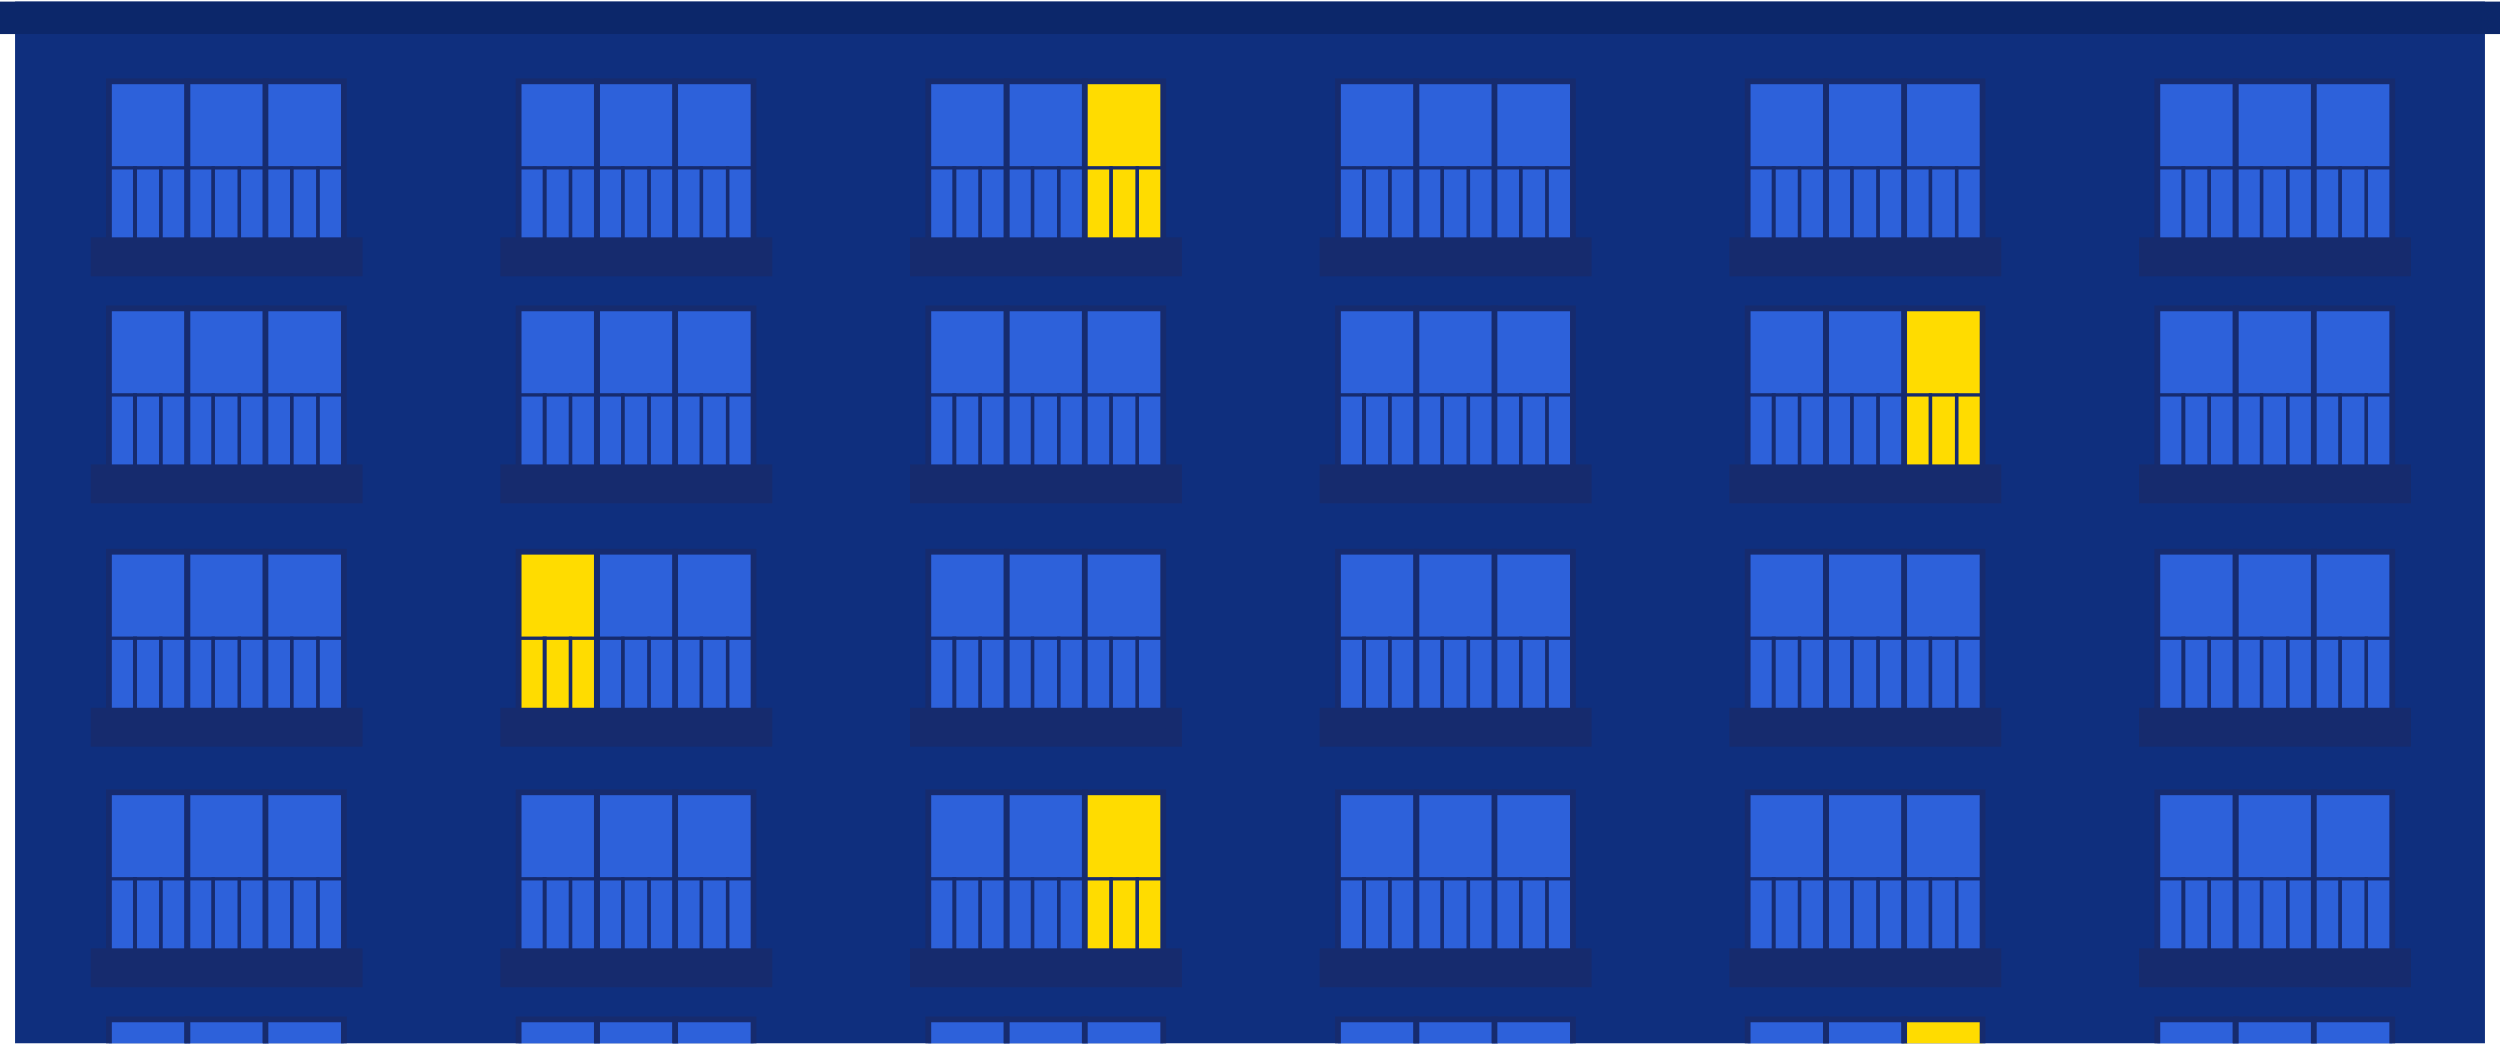 <svg width="1200" height="501" viewBox="0 0 1200 501" fill="none" xmlns="http://www.w3.org/2000/svg">
<g clip-path="url(#clip0_350_687)">
<rect x="7.224" y="0.753" width="1185.55" height="504.347" fill="#0F2F7E"/>
<rect y="0.59" width="1200" height="15.753" fill="#0C276A"/>
<rect x="52.292" y="39.024" width="37.56" height="83.063" fill="#2D61DA" stroke="#162B6E" stroke-width="2.787"/>
<rect x="89.951" y="39.024" width="37.659" height="83.063" fill="#2D61DA" stroke="#162B6E" stroke-width="2.787"/>
<rect x="127.411" y="39.024" width="37.659" height="83.063" fill="#2D61DA" stroke="#162B6E" stroke-width="2.787"/>
<rect x="44.326" y="114.73" width="128.911" height="17.087" fill="#162B6E" stroke="#162B6E" stroke-width="1.606"/>
<rect x="64.631" y="80.555" width="12.564" height="42.717" stroke="#162B6E" stroke-width="1.606"/>
<rect x="52.393" y="80.555" width="12.564" height="42.717" stroke="#162B6E" stroke-width="1.606"/>
<rect x="77.201" y="80.556" width="12.564" height="42.717" stroke="#162B6E" stroke-width="1.606"/>
<rect x="89.762" y="80.556" width="12.564" height="42.717" stroke="#162B6E" stroke-width="1.606"/>
<rect x="102.325" y="80.555" width="12.564" height="42.717" stroke="#162B6E" stroke-width="1.606"/>
<rect x="114.896" y="80.555" width="12.564" height="42.717" stroke="#162B6E" stroke-width="1.606"/>
<rect x="127.466" y="80.555" width="12.564" height="42.717" stroke="#162B6E" stroke-width="1.606"/>
<rect x="140.038" y="80.555" width="12.564" height="42.717" stroke="#162B6E" stroke-width="1.606"/>
<rect x="152.606" y="80.555" width="12.564" height="42.717" stroke="#162B6E" stroke-width="1.606"/>
<rect x="52.292" y="148.017" width="37.56" height="83.063" fill="#2D61DA" stroke="#162B6E" stroke-width="2.787"/>
<rect x="89.951" y="148.017" width="37.659" height="83.063" fill="#2D61DA" stroke="#162B6E" stroke-width="2.787"/>
<rect x="127.411" y="148.017" width="37.659" height="83.063" fill="#2D61DA" stroke="#162B6E" stroke-width="2.787"/>
<rect x="44.326" y="223.724" width="128.911" height="17.087" fill="#162B6E" stroke="#162B6E" stroke-width="1.606"/>
<rect x="64.631" y="189.549" width="12.564" height="42.717" stroke="#162B6E" stroke-width="1.606"/>
<rect x="52.393" y="189.549" width="12.564" height="42.717" stroke="#162B6E" stroke-width="1.606"/>
<rect x="77.201" y="189.549" width="12.564" height="42.717" stroke="#162B6E" stroke-width="1.606"/>
<rect x="89.762" y="189.549" width="12.564" height="42.717" stroke="#162B6E" stroke-width="1.606"/>
<rect x="102.325" y="189.549" width="12.564" height="42.717" stroke="#162B6E" stroke-width="1.606"/>
<rect x="114.896" y="189.549" width="12.564" height="42.717" stroke="#162B6E" stroke-width="1.606"/>
<rect x="127.466" y="189.549" width="12.564" height="42.717" stroke="#162B6E" stroke-width="1.606"/>
<rect x="140.038" y="189.549" width="12.564" height="42.717" stroke="#162B6E" stroke-width="1.606"/>
<rect x="152.606" y="189.549" width="12.564" height="42.717" stroke="#162B6E" stroke-width="1.606"/>
<rect x="52.292" y="264.82" width="37.56" height="83.063" fill="#2D61DA" stroke="#162B6E" stroke-width="2.787"/>
<rect x="89.951" y="264.82" width="37.659" height="83.063" fill="#2D61DA" stroke="#162B6E" stroke-width="2.787"/>
<rect x="127.411" y="264.82" width="37.659" height="83.063" fill="#2D61DA" stroke="#162B6E" stroke-width="2.787"/>
<rect x="44.326" y="340.526" width="128.911" height="17.087" fill="#162B6E" stroke="#162B6E" stroke-width="1.606"/>
<rect x="64.631" y="306.352" width="12.564" height="42.717" stroke="#162B6E" stroke-width="1.606"/>
<rect x="52.393" y="306.352" width="12.564" height="42.717" stroke="#162B6E" stroke-width="1.606"/>
<rect x="77.201" y="306.352" width="12.564" height="42.717" stroke="#162B6E" stroke-width="1.606"/>
<rect x="89.762" y="306.352" width="12.564" height="42.717" stroke="#162B6E" stroke-width="1.606"/>
<rect x="102.325" y="306.351" width="12.564" height="42.717" stroke="#162B6E" stroke-width="1.606"/>
<rect x="114.896" y="306.351" width="12.564" height="42.717" stroke="#162B6E" stroke-width="1.606"/>
<rect x="127.466" y="306.351" width="12.564" height="42.717" stroke="#162B6E" stroke-width="1.606"/>
<rect x="140.038" y="306.351" width="12.564" height="42.717" stroke="#162B6E" stroke-width="1.606"/>
<rect x="152.606" y="306.351" width="12.564" height="42.717" stroke="#162B6E" stroke-width="1.606"/>
<rect x="248.935" y="39.024" width="37.56" height="83.063" fill="#2D61DA" stroke="#162B6E" stroke-width="2.787"/>
<rect x="286.594" y="39.024" width="37.659" height="83.063" fill="#2D61DA" stroke="#162B6E" stroke-width="2.787"/>
<rect x="324.053" y="39.024" width="37.659" height="83.063" fill="#2D61DA" stroke="#162B6E" stroke-width="2.787"/>
<rect x="240.969" y="114.73" width="128.911" height="17.087" fill="#162B6E" stroke="#162B6E" stroke-width="1.606"/>
<rect x="261.274" y="80.555" width="12.564" height="42.717" stroke="#162B6E" stroke-width="1.606"/>
<rect x="249.035" y="80.555" width="12.564" height="42.717" stroke="#162B6E" stroke-width="1.606"/>
<rect x="273.844" y="80.556" width="12.564" height="42.717" stroke="#162B6E" stroke-width="1.606"/>
<rect x="286.404" y="80.556" width="12.564" height="42.717" stroke="#162B6E" stroke-width="1.606"/>
<rect x="298.968" y="80.555" width="12.564" height="42.717" stroke="#162B6E" stroke-width="1.606"/>
<rect x="311.539" y="80.555" width="12.564" height="42.717" stroke="#162B6E" stroke-width="1.606"/>
<rect x="324.109" y="80.555" width="12.564" height="42.717" stroke="#162B6E" stroke-width="1.606"/>
<rect x="336.68" y="80.555" width="12.564" height="42.717" stroke="#162B6E" stroke-width="1.606"/>
<rect x="349.249" y="80.555" width="12.564" height="42.717" stroke="#162B6E" stroke-width="1.606"/>
<rect x="248.935" y="148.017" width="37.56" height="83.063" fill="#2D61DA" stroke="#162B6E" stroke-width="2.787"/>
<rect x="286.594" y="148.017" width="37.659" height="83.063" fill="#2D61DA" stroke="#162B6E" stroke-width="2.787"/>
<rect x="324.053" y="148.017" width="37.659" height="83.063" fill="#2D61DA" stroke="#162B6E" stroke-width="2.787"/>
<rect x="240.969" y="223.724" width="128.911" height="17.087" fill="#162B6E" stroke="#162B6E" stroke-width="1.606"/>
<rect x="261.274" y="189.549" width="12.564" height="42.717" stroke="#162B6E" stroke-width="1.606"/>
<rect x="249.035" y="189.549" width="12.564" height="42.717" stroke="#162B6E" stroke-width="1.606"/>
<rect x="273.844" y="189.549" width="12.564" height="42.717" stroke="#162B6E" stroke-width="1.606"/>
<rect x="286.404" y="189.549" width="12.564" height="42.717" stroke="#162B6E" stroke-width="1.606"/>
<rect x="298.968" y="189.549" width="12.564" height="42.717" stroke="#162B6E" stroke-width="1.606"/>
<rect x="311.539" y="189.549" width="12.564" height="42.717" stroke="#162B6E" stroke-width="1.606"/>
<rect x="324.109" y="189.549" width="12.564" height="42.717" stroke="#162B6E" stroke-width="1.606"/>
<rect x="336.68" y="189.549" width="12.564" height="42.717" stroke="#162B6E" stroke-width="1.606"/>
<rect x="349.249" y="189.549" width="12.564" height="42.717" stroke="#162B6E" stroke-width="1.606"/>
<rect x="248.935" y="264.82" width="37.56" height="83.063" fill="#FFDC00" stroke="#162B6E" stroke-width="2.787"/>
<rect x="286.594" y="264.82" width="37.659" height="83.063" fill="#2D61DA" stroke="#162B6E" stroke-width="2.787"/>
<rect x="324.053" y="264.82" width="37.659" height="83.063" fill="#2D61DA" stroke="#162B6E" stroke-width="2.787"/>
<rect x="240.969" y="340.526" width="128.911" height="17.087" fill="#162B6E" stroke="#162B6E" stroke-width="1.606"/>
<rect x="261.274" y="306.352" width="12.564" height="42.717" stroke="#162B6E" stroke-width="1.606"/>
<rect x="249.035" y="306.352" width="12.564" height="42.717" stroke="#162B6E" stroke-width="1.606"/>
<rect x="273.844" y="306.352" width="12.564" height="42.717" stroke="#162B6E" stroke-width="1.606"/>
<rect x="286.404" y="306.352" width="12.564" height="42.717" stroke="#162B6E" stroke-width="1.606"/>
<rect x="298.968" y="306.351" width="12.564" height="42.717" stroke="#162B6E" stroke-width="1.606"/>
<rect x="311.539" y="306.351" width="12.564" height="42.717" stroke="#162B6E" stroke-width="1.606"/>
<rect x="324.109" y="306.351" width="12.564" height="42.717" stroke="#162B6E" stroke-width="1.606"/>
<rect x="336.68" y="306.351" width="12.564" height="42.717" stroke="#162B6E" stroke-width="1.606"/>
<rect x="349.249" y="306.351" width="12.564" height="42.717" stroke="#162B6E" stroke-width="1.606"/>
<rect x="445.58" y="39.024" width="37.56" height="83.063" fill="#2D61DA" stroke="#162B6E" stroke-width="2.787"/>
<rect x="483.24" y="39.024" width="37.659" height="83.063" fill="#2D61DA" stroke="#162B6E" stroke-width="2.787"/>
<rect x="520.698" y="39.024" width="37.659" height="83.063" fill="#FFDC00" stroke="#162B6E" stroke-width="2.787"/>
<rect x="437.614" y="114.73" width="128.911" height="17.087" fill="#162B6E" stroke="#162B6E" stroke-width="1.606"/>
<rect x="457.919" y="80.555" width="12.564" height="42.717" stroke="#162B6E" stroke-width="1.606"/>
<rect x="445.681" y="80.555" width="12.564" height="42.717" stroke="#162B6E" stroke-width="1.606"/>
<rect x="470.49" y="80.555" width="12.564" height="42.717" stroke="#162B6E" stroke-width="1.606"/>
<rect x="483.05" y="80.555" width="12.564" height="42.717" stroke="#162B6E" stroke-width="1.606"/>
<rect x="495.613" y="80.555" width="12.564" height="42.717" stroke="#162B6E" stroke-width="1.606"/>
<rect x="508.184" y="80.555" width="12.564" height="42.717" stroke="#162B6E" stroke-width="1.606"/>
<rect x="520.755" y="80.555" width="12.564" height="42.717" stroke="#162B6E" stroke-width="1.606"/>
<rect x="533.326" y="80.555" width="12.564" height="42.717" stroke="#162B6E" stroke-width="1.606"/>
<rect x="545.895" y="80.555" width="12.564" height="42.717" stroke="#162B6E" stroke-width="1.606"/>
<rect x="445.58" y="148.017" width="37.56" height="83.063" fill="#2D61DA" stroke="#162B6E" stroke-width="2.787"/>
<rect x="483.24" y="148.017" width="37.659" height="83.063" fill="#2D61DA" stroke="#162B6E" stroke-width="2.787"/>
<rect x="520.698" y="148.017" width="37.659" height="83.063" fill="#2D61DA" stroke="#162B6E" stroke-width="2.787"/>
<rect x="437.614" y="223.724" width="128.911" height="17.087" fill="#162B6E" stroke="#162B6E" stroke-width="1.606"/>
<rect x="457.919" y="189.549" width="12.564" height="42.717" stroke="#162B6E" stroke-width="1.606"/>
<rect x="445.681" y="189.549" width="12.564" height="42.717" stroke="#162B6E" stroke-width="1.606"/>
<rect x="470.49" y="189.549" width="12.564" height="42.717" stroke="#162B6E" stroke-width="1.606"/>
<rect x="483.05" y="189.549" width="12.564" height="42.717" stroke="#162B6E" stroke-width="1.606"/>
<rect x="495.613" y="189.549" width="12.564" height="42.717" stroke="#162B6E" stroke-width="1.606"/>
<rect x="508.184" y="189.549" width="12.564" height="42.717" stroke="#162B6E" stroke-width="1.606"/>
<rect x="520.755" y="189.549" width="12.564" height="42.717" stroke="#162B6E" stroke-width="1.606"/>
<rect x="533.326" y="189.549" width="12.564" height="42.717" stroke="#162B6E" stroke-width="1.606"/>
<rect x="545.895" y="189.549" width="12.564" height="42.717" stroke="#162B6E" stroke-width="1.606"/>
<rect x="445.58" y="264.82" width="37.56" height="83.063" fill="#2D61DA" stroke="#162B6E" stroke-width="2.787"/>
<rect x="483.24" y="264.82" width="37.659" height="83.063" fill="#2D61DA" stroke="#162B6E" stroke-width="2.787"/>
<rect x="520.698" y="264.82" width="37.659" height="83.063" fill="#2D61DA" stroke="#162B6E" stroke-width="2.787"/>
<rect x="437.614" y="340.526" width="128.911" height="17.087" fill="#162B6E" stroke="#162B6E" stroke-width="1.606"/>
<rect x="457.919" y="306.352" width="12.564" height="42.717" stroke="#162B6E" stroke-width="1.606"/>
<rect x="445.681" y="306.352" width="12.564" height="42.717" stroke="#162B6E" stroke-width="1.606"/>
<rect x="470.49" y="306.352" width="12.564" height="42.717" stroke="#162B6E" stroke-width="1.606"/>
<rect x="483.05" y="306.352" width="12.564" height="42.717" stroke="#162B6E" stroke-width="1.606"/>
<rect x="495.613" y="306.351" width="12.564" height="42.717" stroke="#162B6E" stroke-width="1.606"/>
<rect x="508.184" y="306.351" width="12.564" height="42.717" stroke="#162B6E" stroke-width="1.606"/>
<rect x="520.755" y="306.351" width="12.564" height="42.717" stroke="#162B6E" stroke-width="1.606"/>
<rect x="533.326" y="306.351" width="12.564" height="42.717" stroke="#162B6E" stroke-width="1.606"/>
<rect x="545.895" y="306.351" width="12.564" height="42.717" stroke="#162B6E" stroke-width="1.606"/>
<rect x="642.224" y="39.024" width="37.56" height="83.063" fill="#2D61DA" stroke="#162B6E" stroke-width="2.787"/>
<rect x="679.884" y="39.024" width="37.659" height="83.063" fill="#2D61DA" stroke="#162B6E" stroke-width="2.787"/>
<rect x="717.342" y="39.024" width="37.659" height="83.063" fill="#2D61DA" stroke="#162B6E" stroke-width="2.787"/>
<rect x="634.258" y="114.73" width="128.911" height="17.087" fill="#162B6E" stroke="#162B6E" stroke-width="1.606"/>
<rect x="654.563" y="80.555" width="12.564" height="42.717" stroke="#162B6E" stroke-width="1.606"/>
<rect x="642.325" y="80.555" width="12.564" height="42.717" stroke="#162B6E" stroke-width="1.606"/>
<rect x="667.134" y="80.555" width="12.564" height="42.717" stroke="#162B6E" stroke-width="1.606"/>
<rect x="679.694" y="80.555" width="12.564" height="42.717" stroke="#162B6E" stroke-width="1.606"/>
<rect x="692.258" y="80.555" width="12.564" height="42.717" stroke="#162B6E" stroke-width="1.606"/>
<rect x="704.828" y="80.555" width="12.564" height="42.717" stroke="#162B6E" stroke-width="1.606"/>
<rect x="717.399" y="80.555" width="12.564" height="42.717" stroke="#162B6E" stroke-width="1.606"/>
<rect x="729.97" y="80.555" width="12.564" height="42.717" stroke="#162B6E" stroke-width="1.606"/>
<rect x="742.539" y="80.555" width="12.564" height="42.717" stroke="#162B6E" stroke-width="1.606"/>
<rect x="642.224" y="148.017" width="37.56" height="83.063" fill="#2D61DA" stroke="#162B6E" stroke-width="2.787"/>
<rect x="679.884" y="148.017" width="37.659" height="83.063" fill="#2D61DA" stroke="#162B6E" stroke-width="2.787"/>
<rect x="717.342" y="148.017" width="37.659" height="83.063" fill="#2D61DA" stroke="#162B6E" stroke-width="2.787"/>
<rect x="634.258" y="223.724" width="128.911" height="17.087" fill="#162B6E" stroke="#162B6E" stroke-width="1.606"/>
<rect x="654.563" y="189.549" width="12.564" height="42.717" stroke="#162B6E" stroke-width="1.606"/>
<rect x="642.325" y="189.549" width="12.564" height="42.717" stroke="#162B6E" stroke-width="1.606"/>
<rect x="667.134" y="189.549" width="12.564" height="42.717" stroke="#162B6E" stroke-width="1.606"/>
<rect x="679.694" y="189.549" width="12.564" height="42.717" stroke="#162B6E" stroke-width="1.606"/>
<rect x="692.258" y="189.549" width="12.564" height="42.717" stroke="#162B6E" stroke-width="1.606"/>
<rect x="704.828" y="189.549" width="12.564" height="42.717" stroke="#162B6E" stroke-width="1.606"/>
<rect x="717.399" y="189.549" width="12.564" height="42.717" stroke="#162B6E" stroke-width="1.606"/>
<rect x="729.97" y="189.549" width="12.564" height="42.717" stroke="#162B6E" stroke-width="1.606"/>
<rect x="742.539" y="189.549" width="12.564" height="42.717" stroke="#162B6E" stroke-width="1.606"/>
<rect x="642.224" y="264.82" width="37.56" height="83.063" fill="#2D61DA" stroke="#162B6E" stroke-width="2.787"/>
<rect x="679.884" y="264.82" width="37.659" height="83.063" fill="#2D61DA" stroke="#162B6E" stroke-width="2.787"/>
<rect x="717.342" y="264.82" width="37.659" height="83.063" fill="#2D61DA" stroke="#162B6E" stroke-width="2.787"/>
<rect x="634.258" y="340.526" width="128.911" height="17.087" fill="#162B6E" stroke="#162B6E" stroke-width="1.606"/>
<rect x="654.563" y="306.352" width="12.564" height="42.717" stroke="#162B6E" stroke-width="1.606"/>
<rect x="642.325" y="306.352" width="12.564" height="42.717" stroke="#162B6E" stroke-width="1.606"/>
<rect x="667.134" y="306.352" width="12.564" height="42.717" stroke="#162B6E" stroke-width="1.606"/>
<rect x="679.694" y="306.352" width="12.564" height="42.717" stroke="#162B6E" stroke-width="1.606"/>
<rect x="692.258" y="306.351" width="12.564" height="42.717" stroke="#162B6E" stroke-width="1.606"/>
<rect x="704.828" y="306.351" width="12.564" height="42.717" stroke="#162B6E" stroke-width="1.606"/>
<rect x="717.399" y="306.351" width="12.564" height="42.717" stroke="#162B6E" stroke-width="1.606"/>
<rect x="729.97" y="306.351" width="12.564" height="42.717" stroke="#162B6E" stroke-width="1.606"/>
<rect x="742.539" y="306.351" width="12.564" height="42.717" stroke="#162B6E" stroke-width="1.606"/>
<rect x="838.868" y="39.024" width="37.56" height="83.063" fill="#2D61DA" stroke="#162B6E" stroke-width="2.787"/>
<rect x="876.528" y="39.024" width="37.659" height="83.063" fill="#2D61DA" stroke="#162B6E" stroke-width="2.787"/>
<rect x="913.986" y="39.024" width="37.659" height="83.063" fill="#2D61DA" stroke="#162B6E" stroke-width="2.787"/>
<rect x="830.902" y="114.73" width="128.911" height="17.087" fill="#162B6E" stroke="#162B6E" stroke-width="1.606"/>
<rect x="851.207" y="80.555" width="12.564" height="42.717" stroke="#162B6E" stroke-width="1.606"/>
<rect x="838.969" y="80.555" width="12.564" height="42.717" stroke="#162B6E" stroke-width="1.606"/>
<rect x="863.778" y="80.555" width="12.564" height="42.717" stroke="#162B6E" stroke-width="1.606"/>
<rect x="876.338" y="80.555" width="12.564" height="42.717" stroke="#162B6E" stroke-width="1.606"/>
<rect x="888.902" y="80.555" width="12.564" height="42.717" stroke="#162B6E" stroke-width="1.606"/>
<rect x="901.472" y="80.555" width="12.564" height="42.717" stroke="#162B6E" stroke-width="1.606"/>
<rect x="914.043" y="80.555" width="12.564" height="42.717" stroke="#162B6E" stroke-width="1.606"/>
<rect x="926.614" y="80.555" width="12.564" height="42.717" stroke="#162B6E" stroke-width="1.606"/>
<rect x="939.183" y="80.555" width="12.564" height="42.717" stroke="#162B6E" stroke-width="1.606"/>
<rect x="838.868" y="148.017" width="37.56" height="83.063" fill="#2D61DA" stroke="#162B6E" stroke-width="2.787"/>
<rect x="876.528" y="148.017" width="37.659" height="83.063" fill="#2D61DA" stroke="#162B6E" stroke-width="2.787"/>
<rect x="913.986" y="148.017" width="37.659" height="83.063" fill="#FFDC00" stroke="#162B6E" stroke-width="2.787"/>
<rect x="830.902" y="223.724" width="128.911" height="17.087" fill="#162B6E" stroke="#162B6E" stroke-width="1.606"/>
<rect x="851.207" y="189.549" width="12.564" height="42.717" stroke="#162B6E" stroke-width="1.606"/>
<rect x="838.969" y="189.549" width="12.564" height="42.717" stroke="#162B6E" stroke-width="1.606"/>
<rect x="863.778" y="189.549" width="12.564" height="42.717" stroke="#162B6E" stroke-width="1.606"/>
<rect x="876.338" y="189.549" width="12.564" height="42.717" stroke="#162B6E" stroke-width="1.606"/>
<rect x="888.902" y="189.549" width="12.564" height="42.717" stroke="#162B6E" stroke-width="1.606"/>
<rect x="901.472" y="189.549" width="12.564" height="42.717" stroke="#162B6E" stroke-width="1.606"/>
<rect x="914.043" y="189.549" width="12.564" height="42.717" stroke="#162B6E" stroke-width="1.606"/>
<rect x="926.614" y="189.549" width="12.564" height="42.717" stroke="#162B6E" stroke-width="1.606"/>
<rect x="939.183" y="189.549" width="12.564" height="42.717" stroke="#162B6E" stroke-width="1.606"/>
<rect x="838.868" y="264.82" width="37.56" height="83.063" fill="#2D61DA" stroke="#162B6E" stroke-width="2.787"/>
<rect x="876.528" y="264.82" width="37.659" height="83.063" fill="#2D61DA" stroke="#162B6E" stroke-width="2.787"/>
<rect x="913.986" y="264.82" width="37.659" height="83.063" fill="#2D61DA" stroke="#162B6E" stroke-width="2.787"/>
<rect x="830.902" y="340.526" width="128.911" height="17.087" fill="#162B6E" stroke="#162B6E" stroke-width="1.606"/>
<rect x="851.207" y="306.352" width="12.564" height="42.717" stroke="#162B6E" stroke-width="1.606"/>
<rect x="838.969" y="306.352" width="12.564" height="42.717" stroke="#162B6E" stroke-width="1.606"/>
<rect x="863.778" y="306.352" width="12.564" height="42.717" stroke="#162B6E" stroke-width="1.606"/>
<rect x="876.338" y="306.352" width="12.564" height="42.717" stroke="#162B6E" stroke-width="1.606"/>
<rect x="888.902" y="306.351" width="12.564" height="42.717" stroke="#162B6E" stroke-width="1.606"/>
<rect x="901.472" y="306.351" width="12.564" height="42.717" stroke="#162B6E" stroke-width="1.606"/>
<rect x="914.043" y="306.351" width="12.564" height="42.717" stroke="#162B6E" stroke-width="1.606"/>
<rect x="926.614" y="306.351" width="12.564" height="42.717" stroke="#162B6E" stroke-width="1.606"/>
<rect x="939.183" y="306.351" width="12.564" height="42.717" stroke="#162B6E" stroke-width="1.606"/>
<rect x="1035.51" y="39.024" width="37.56" height="83.063" fill="#2D61DA" stroke="#162B6E" stroke-width="2.787"/>
<rect x="1073.17" y="39.024" width="37.659" height="83.063" fill="#2D61DA" stroke="#162B6E" stroke-width="2.787"/>
<rect x="1110.63" y="39.024" width="37.659" height="83.063" fill="#2D61DA" stroke="#162B6E" stroke-width="2.787"/>
<rect x="1027.55" y="114.73" width="128.911" height="17.087" fill="#162B6E" stroke="#162B6E" stroke-width="1.606"/>
<rect x="1047.85" y="80.555" width="12.564" height="42.717" stroke="#162B6E" stroke-width="1.606"/>
<rect x="1035.61" y="80.555" width="12.564" height="42.717" stroke="#162B6E" stroke-width="1.606"/>
<rect x="1060.42" y="80.555" width="12.564" height="42.717" stroke="#162B6E" stroke-width="1.606"/>
<rect x="1072.98" y="80.555" width="12.564" height="42.717" stroke="#162B6E" stroke-width="1.606"/>
<rect x="1085.55" y="80.555" width="12.564" height="42.717" stroke="#162B6E" stroke-width="1.606"/>
<rect x="1098.12" y="80.555" width="12.564" height="42.717" stroke="#162B6E" stroke-width="1.606"/>
<rect x="1110.69" y="80.555" width="12.564" height="42.717" stroke="#162B6E" stroke-width="1.606"/>
<rect x="1123.26" y="80.555" width="12.564" height="42.717" stroke="#162B6E" stroke-width="1.606"/>
<rect x="1135.83" y="80.555" width="12.564" height="42.717" stroke="#162B6E" stroke-width="1.606"/>
<rect x="1035.51" y="148.017" width="37.56" height="83.063" fill="#2D61DA" stroke="#162B6E" stroke-width="2.787"/>
<rect x="1073.17" y="148.017" width="37.659" height="83.063" fill="#2D61DA" stroke="#162B6E" stroke-width="2.787"/>
<rect x="1110.63" y="148.017" width="37.659" height="83.063" fill="#2D61DA" stroke="#162B6E" stroke-width="2.787"/>
<rect x="1027.55" y="223.724" width="128.911" height="17.087" fill="#162B6E" stroke="#162B6E" stroke-width="1.606"/>
<rect x="1047.85" y="189.549" width="12.564" height="42.717" stroke="#162B6E" stroke-width="1.606"/>
<rect x="1035.61" y="189.549" width="12.564" height="42.717" stroke="#162B6E" stroke-width="1.606"/>
<rect x="1060.42" y="189.549" width="12.564" height="42.717" stroke="#162B6E" stroke-width="1.606"/>
<rect x="1072.98" y="189.549" width="12.564" height="42.717" stroke="#162B6E" stroke-width="1.606"/>
<rect x="1085.55" y="189.549" width="12.564" height="42.717" stroke="#162B6E" stroke-width="1.606"/>
<rect x="1098.12" y="189.549" width="12.564" height="42.717" stroke="#162B6E" stroke-width="1.606"/>
<rect x="1110.69" y="189.549" width="12.564" height="42.717" stroke="#162B6E" stroke-width="1.606"/>
<rect x="1123.26" y="189.549" width="12.564" height="42.717" stroke="#162B6E" stroke-width="1.606"/>
<rect x="1135.83" y="189.549" width="12.564" height="42.717" stroke="#162B6E" stroke-width="1.606"/>
<rect x="1035.51" y="264.82" width="37.56" height="83.063" fill="#2D61DA" stroke="#162B6E" stroke-width="2.787"/>
<rect x="1073.17" y="264.82" width="37.659" height="83.063" fill="#2D61DA" stroke="#162B6E" stroke-width="2.787"/>
<rect x="1110.63" y="264.82" width="37.659" height="83.063" fill="#2D61DA" stroke="#162B6E" stroke-width="2.787"/>
<rect x="1027.55" y="340.526" width="128.911" height="17.087" fill="#162B6E" stroke="#162B6E" stroke-width="1.606"/>
<rect x="1047.85" y="306.352" width="12.564" height="42.717" stroke="#162B6E" stroke-width="1.606"/>
<rect x="1035.61" y="306.352" width="12.564" height="42.717" stroke="#162B6E" stroke-width="1.606"/>
<rect x="1060.42" y="306.352" width="12.564" height="42.717" stroke="#162B6E" stroke-width="1.606"/>
<rect x="1072.98" y="306.352" width="12.564" height="42.717" stroke="#162B6E" stroke-width="1.606"/>
<rect x="1085.55" y="306.351" width="12.564" height="42.717" stroke="#162B6E" stroke-width="1.606"/>
<rect x="1098.12" y="306.351" width="12.564" height="42.717" stroke="#162B6E" stroke-width="1.606"/>
<rect x="1110.69" y="306.351" width="12.564" height="42.717" stroke="#162B6E" stroke-width="1.606"/>
<rect x="1123.26" y="306.351" width="12.564" height="42.717" stroke="#162B6E" stroke-width="1.606"/>
<rect x="1135.83" y="306.351" width="12.564" height="42.717" stroke="#162B6E" stroke-width="1.606"/>
<rect x="52.292" y="380.294" width="37.56" height="83.063" fill="#2D61DA" stroke="#162B6E" stroke-width="2.787"/>
<rect x="89.951" y="380.294" width="37.659" height="83.063" fill="#2D61DA" stroke="#162B6E" stroke-width="2.787"/>
<rect x="127.411" y="380.294" width="37.659" height="83.063" fill="#2D61DA" stroke="#162B6E" stroke-width="2.787"/>
<rect x="44.326" y="456" width="128.911" height="17.087" fill="#162B6E" stroke="#162B6E" stroke-width="1.606"/>
<rect x="64.631" y="421.826" width="12.564" height="42.717" stroke="#162B6E" stroke-width="1.606"/>
<rect x="52.393" y="421.826" width="12.564" height="42.717" stroke="#162B6E" stroke-width="1.606"/>
<rect x="77.201" y="421.826" width="12.564" height="42.717" stroke="#162B6E" stroke-width="1.606"/>
<rect x="89.762" y="421.826" width="12.564" height="42.717" stroke="#162B6E" stroke-width="1.606"/>
<rect x="102.325" y="421.825" width="12.564" height="42.717" stroke="#162B6E" stroke-width="1.606"/>
<rect x="114.896" y="421.825" width="12.564" height="42.717" stroke="#162B6E" stroke-width="1.606"/>
<rect x="127.466" y="421.825" width="12.564" height="42.717" stroke="#162B6E" stroke-width="1.606"/>
<rect x="140.038" y="421.825" width="12.564" height="42.717" stroke="#162B6E" stroke-width="1.606"/>
<rect x="152.606" y="421.825" width="12.564" height="42.717" stroke="#162B6E" stroke-width="1.606"/>
<rect x="52.292" y="489.288" width="37.56" height="83.063" fill="#2D61DA" stroke="#162B6E" stroke-width="2.787"/>
<rect x="89.951" y="489.288" width="37.659" height="83.063" fill="#2D61DA" stroke="#162B6E" stroke-width="2.787"/>
<rect x="127.411" y="489.288" width="37.659" height="83.063" fill="#2D61DA" stroke="#162B6E" stroke-width="2.787"/>
<rect x="248.935" y="380.294" width="37.56" height="83.063" fill="#2D61DA" stroke="#162B6E" stroke-width="2.787"/>
<rect x="286.594" y="380.294" width="37.659" height="83.063" fill="#2D61DA" stroke="#162B6E" stroke-width="2.787"/>
<rect x="324.053" y="380.294" width="37.659" height="83.063" fill="#2D61DA" stroke="#162B6E" stroke-width="2.787"/>
<rect x="240.969" y="456" width="128.911" height="17.087" fill="#162B6E" stroke="#162B6E" stroke-width="1.606"/>
<rect x="261.274" y="421.826" width="12.564" height="42.717" stroke="#162B6E" stroke-width="1.606"/>
<rect x="249.035" y="421.826" width="12.564" height="42.717" stroke="#162B6E" stroke-width="1.606"/>
<rect x="273.844" y="421.826" width="12.564" height="42.717" stroke="#162B6E" stroke-width="1.606"/>
<rect x="286.404" y="421.826" width="12.564" height="42.717" stroke="#162B6E" stroke-width="1.606"/>
<rect x="298.968" y="421.826" width="12.564" height="42.717" stroke="#162B6E" stroke-width="1.606"/>
<rect x="311.539" y="421.826" width="12.564" height="42.717" stroke="#162B6E" stroke-width="1.606"/>
<rect x="324.109" y="421.826" width="12.564" height="42.717" stroke="#162B6E" stroke-width="1.606"/>
<rect x="336.68" y="421.826" width="12.564" height="42.717" stroke="#162B6E" stroke-width="1.606"/>
<rect x="349.249" y="421.826" width="12.564" height="42.717" stroke="#162B6E" stroke-width="1.606"/>
<rect x="248.935" y="489.288" width="37.56" height="83.063" fill="#2D61DA" stroke="#162B6E" stroke-width="2.787"/>
<rect x="286.594" y="489.288" width="37.659" height="83.063" fill="#2D61DA" stroke="#162B6E" stroke-width="2.787"/>
<rect x="324.053" y="489.288" width="37.659" height="83.063" fill="#2D61DA" stroke="#162B6E" stroke-width="2.787"/>
<rect x="445.58" y="380.294" width="37.56" height="83.063" fill="#2D61DA" stroke="#162B6E" stroke-width="2.787"/>
<rect x="483.24" y="380.294" width="37.659" height="83.063" fill="#2D61DA" stroke="#162B6E" stroke-width="2.787"/>
<rect x="520.698" y="380.294" width="37.659" height="83.063" fill="#FFDC00" stroke="#162B6E" stroke-width="2.787"/>
<rect x="437.614" y="456" width="128.911" height="17.087" fill="#162B6E" stroke="#162B6E" stroke-width="1.606"/>
<rect x="457.919" y="421.826" width="12.564" height="42.717" stroke="#162B6E" stroke-width="1.606"/>
<rect x="445.681" y="421.826" width="12.564" height="42.717" stroke="#162B6E" stroke-width="1.606"/>
<rect x="470.49" y="421.826" width="12.564" height="42.717" stroke="#162B6E" stroke-width="1.606"/>
<rect x="483.05" y="421.826" width="12.564" height="42.717" stroke="#162B6E" stroke-width="1.606"/>
<rect x="495.613" y="421.825" width="12.564" height="42.717" stroke="#162B6E" stroke-width="1.606"/>
<rect x="508.184" y="421.825" width="12.564" height="42.717" stroke="#162B6E" stroke-width="1.606"/>
<rect x="520.755" y="421.825" width="12.564" height="42.717" stroke="#162B6E" stroke-width="1.606"/>
<rect x="533.326" y="421.825" width="12.564" height="42.717" stroke="#162B6E" stroke-width="1.606"/>
<rect x="545.895" y="421.825" width="12.564" height="42.717" stroke="#162B6E" stroke-width="1.606"/>
<rect x="445.58" y="489.288" width="37.56" height="83.063" fill="#2D61DA" stroke="#162B6E" stroke-width="2.787"/>
<rect x="483.24" y="489.288" width="37.659" height="83.063" fill="#2D61DA" stroke="#162B6E" stroke-width="2.787"/>
<rect x="520.698" y="489.288" width="37.659" height="83.063" fill="#2D61DA" stroke="#162B6E" stroke-width="2.787"/>
<rect x="642.224" y="380.294" width="37.56" height="83.063" fill="#2D61DA" stroke="#162B6E" stroke-width="2.787"/>
<rect x="679.884" y="380.294" width="37.659" height="83.063" fill="#2D61DA" stroke="#162B6E" stroke-width="2.787"/>
<rect x="717.342" y="380.294" width="37.659" height="83.063" fill="#2D61DA" stroke="#162B6E" stroke-width="2.787"/>
<rect x="634.258" y="456" width="128.911" height="17.087" fill="#162B6E" stroke="#162B6E" stroke-width="1.606"/>
<rect x="654.563" y="421.826" width="12.564" height="42.717" stroke="#162B6E" stroke-width="1.606"/>
<rect x="642.325" y="421.826" width="12.564" height="42.717" stroke="#162B6E" stroke-width="1.606"/>
<rect x="667.134" y="421.826" width="12.564" height="42.717" stroke="#162B6E" stroke-width="1.606"/>
<rect x="679.694" y="421.826" width="12.564" height="42.717" stroke="#162B6E" stroke-width="1.606"/>
<rect x="692.258" y="421.825" width="12.564" height="42.717" stroke="#162B6E" stroke-width="1.606"/>
<rect x="704.828" y="421.825" width="12.564" height="42.717" stroke="#162B6E" stroke-width="1.606"/>
<rect x="717.399" y="421.825" width="12.564" height="42.717" stroke="#162B6E" stroke-width="1.606"/>
<rect x="729.97" y="421.825" width="12.564" height="42.717" stroke="#162B6E" stroke-width="1.606"/>
<rect x="742.539" y="421.825" width="12.564" height="42.717" stroke="#162B6E" stroke-width="1.606"/>
<rect x="642.224" y="489.288" width="37.56" height="83.063" fill="#2D61DA" stroke="#162B6E" stroke-width="2.787"/>
<rect x="679.884" y="489.288" width="37.659" height="83.063" fill="#2D61DA" stroke="#162B6E" stroke-width="2.787"/>
<rect x="717.342" y="489.288" width="37.659" height="83.063" fill="#2D61DA" stroke="#162B6E" stroke-width="2.787"/>
<rect x="838.868" y="380.294" width="37.56" height="83.063" fill="#2D61DA" stroke="#162B6E" stroke-width="2.787"/>
<rect x="876.528" y="380.294" width="37.659" height="83.063" fill="#2D61DA" stroke="#162B6E" stroke-width="2.787"/>
<rect x="913.986" y="380.294" width="37.659" height="83.063" fill="#2D61DA" stroke="#162B6E" stroke-width="2.787"/>
<rect x="830.902" y="456" width="128.911" height="17.087" fill="#162B6E" stroke="#162B6E" stroke-width="1.606"/>
<rect x="851.207" y="421.826" width="12.564" height="42.717" stroke="#162B6E" stroke-width="1.606"/>
<rect x="838.969" y="421.826" width="12.564" height="42.717" stroke="#162B6E" stroke-width="1.606"/>
<rect x="863.778" y="421.826" width="12.564" height="42.717" stroke="#162B6E" stroke-width="1.606"/>
<rect x="876.338" y="421.826" width="12.564" height="42.717" stroke="#162B6E" stroke-width="1.606"/>
<rect x="888.902" y="421.825" width="12.564" height="42.717" stroke="#162B6E" stroke-width="1.606"/>
<rect x="901.472" y="421.825" width="12.564" height="42.717" stroke="#162B6E" stroke-width="1.606"/>
<rect x="914.043" y="421.825" width="12.564" height="42.717" stroke="#162B6E" stroke-width="1.606"/>
<rect x="926.614" y="421.825" width="12.564" height="42.717" stroke="#162B6E" stroke-width="1.606"/>
<rect x="939.183" y="421.825" width="12.564" height="42.717" stroke="#162B6E" stroke-width="1.606"/>
<rect x="838.868" y="489.288" width="37.56" height="83.063" fill="#2D61DA" stroke="#162B6E" stroke-width="2.787"/>
<rect x="876.528" y="489.288" width="37.659" height="83.063" fill="#2D61DA" stroke="#162B6E" stroke-width="2.787"/>
<rect x="913.986" y="489.288" width="37.659" height="83.063" fill="#FFDC00" stroke="#162B6E" stroke-width="2.787"/>
<rect x="1035.51" y="380.294" width="37.56" height="83.063" fill="#2D61DA" stroke="#162B6E" stroke-width="2.787"/>
<rect x="1073.17" y="380.294" width="37.659" height="83.063" fill="#2D61DA" stroke="#162B6E" stroke-width="2.787"/>
<rect x="1110.63" y="380.294" width="37.659" height="83.063" fill="#2D61DA" stroke="#162B6E" stroke-width="2.787"/>
<rect x="1027.55" y="456" width="128.911" height="17.087" fill="#162B6E" stroke="#162B6E" stroke-width="1.606"/>
<rect x="1047.85" y="421.826" width="12.564" height="42.717" stroke="#162B6E" stroke-width="1.606"/>
<rect x="1035.61" y="421.826" width="12.564" height="42.717" stroke="#162B6E" stroke-width="1.606"/>
<rect x="1060.42" y="421.826" width="12.564" height="42.717" stroke="#162B6E" stroke-width="1.606"/>
<rect x="1072.98" y="421.826" width="12.564" height="42.717" stroke="#162B6E" stroke-width="1.606"/>
<rect x="1085.55" y="421.825" width="12.564" height="42.717" stroke="#162B6E" stroke-width="1.606"/>
<rect x="1098.12" y="421.825" width="12.564" height="42.717" stroke="#162B6E" stroke-width="1.606"/>
<rect x="1110.69" y="421.825" width="12.564" height="42.717" stroke="#162B6E" stroke-width="1.606"/>
<rect x="1123.26" y="421.825" width="12.564" height="42.717" stroke="#162B6E" stroke-width="1.606"/>
<rect x="1135.83" y="421.825" width="12.564" height="42.717" stroke="#162B6E" stroke-width="1.606"/>
<rect x="1035.51" y="489.288" width="37.56" height="83.063" fill="#2D61DA" stroke="#162B6E" stroke-width="2.787"/>
<rect x="1073.17" y="489.288" width="37.659" height="83.063" fill="#2D61DA" stroke="#162B6E" stroke-width="2.787"/>
<rect x="1110.63" y="489.288" width="37.659" height="83.063" fill="#2D61DA" stroke="#162B6E" stroke-width="2.787"/>
</g>
<defs>
<clipPath id="clip0_350_687">
<rect width="1200" height="500" fill="white" transform="translate(0 0.753)"/>
</clipPath>
</defs>
</svg>
